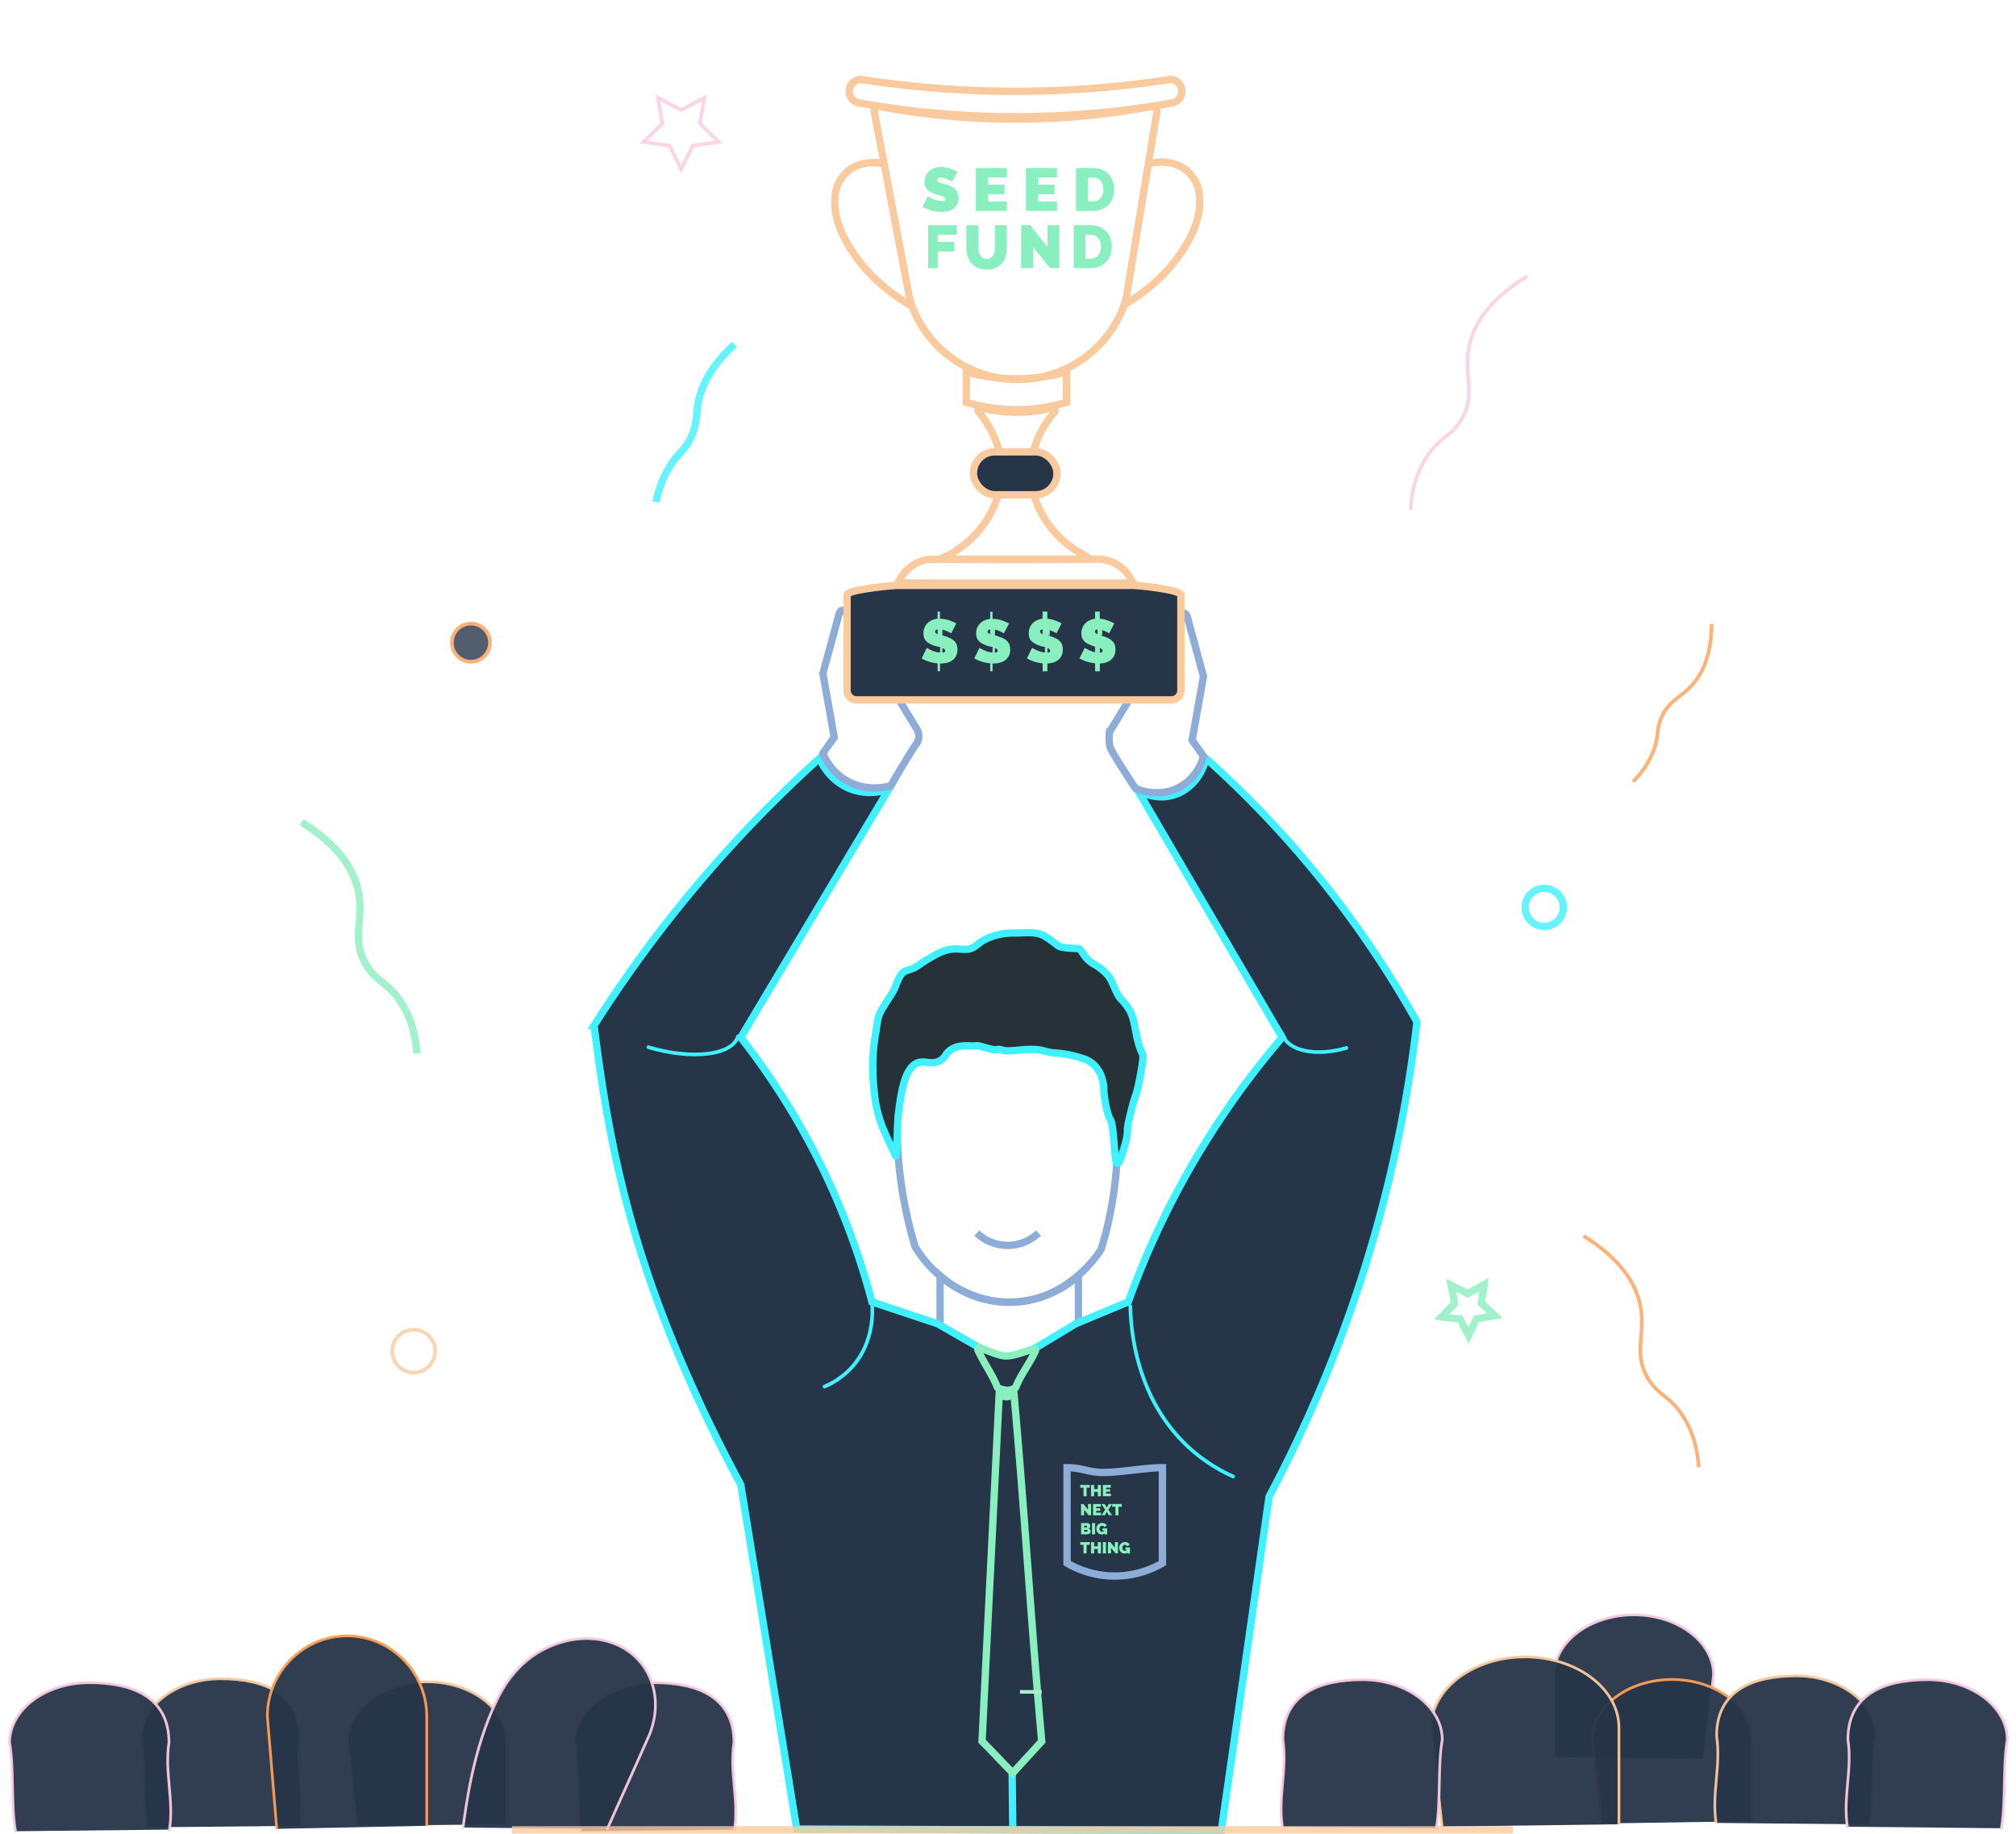 <svg xmlns="http://www.w3.org/2000/svg" viewBox="0 0 1100 1000.72"><defs><style>.\30 190937b-ce7d-4a48-a9ac-542b5cc04b3c,.\30 5fb0cf7-d1bb-4002-b45f-b8f2886cbe69,.\30 648033a-903c-4c71-b687-04aa4b734aaf,.\31 a3d7bb5-623b-4620-b3af-74cbaa9924f6,.\33 64f7ea9-6228-45d7-a8a4-c867f14e2164,.\34 0965c91-5a02-4c5e-8017-bea43b4706de,.\36 e810104-3def-453c-aab4-4ec74b2b3b50,.a5b3e1b0-c203-471e-bc36-7c347afe0a10,.c30a3e4b-6065-4d1d-95af-3eac8890d8dc,.e5aa3fae-0ea5-4505-8a0f-d4e9ae33320e{fill:none;}.\33 b38b338-3945-456b-b2c0-cf25a7b8ca17,.\34 3a958ea-e5d1-481b-8f6a-961e35c19590,.\34 5c34b25-102f-42e8-bc2a-d32d73276c0c,.\36 1b552f9-ccae-4339-97df-c282d5e801b9,.\37 36a86a6-5148-4a56-acb3-fc510168a178,.\38 6de40db-06e3-40b3-a74c-1720cb10df60,.\39 11b0bad-aad0-4ad2-b143-7be08fd8f139,.ad2b3876-7a5a-46f1-bccf-a1bcae5c3a3a{fill:#273549;}.\37 36a86a6-5148-4a56-acb3-fc510168a178,.a5b3e1b0-c203-471e-bc36-7c347afe0a10{stroke:#f9cadf;}.\31 a3d7bb5-623b-4620-b3af-74cbaa9924f6,.\37 36a86a6-5148-4a56-acb3-fc510168a178,.\37 e2d49ae-385c-458f-9dd8-1b0d6f71969c,.\38 6de40db-06e3-40b3-a74c-1720cb10df60,.a5b3e1b0-c203-471e-bc36-7c347afe0a10{stroke-linecap:round;}.\30 190937b-ce7d-4a48-a9ac-542b5cc04b3c,.\30 5fb0cf7-d1bb-4002-b45f-b8f2886cbe69,.\30 648033a-903c-4c71-b687-04aa4b734aaf,.\31 a3d7bb5-623b-4620-b3af-74cbaa9924f6,.\33 64f7ea9-6228-45d7-a8a4-c867f14e2164,.\33 b38b338-3945-456b-b2c0-cf25a7b8ca17,.\34 0965c91-5a02-4c5e-8017-bea43b4706de,.\34 3a958ea-e5d1-481b-8f6a-961e35c19590,.\34 5c34b25-102f-42e8-bc2a-d32d73276c0c,.\36 1b552f9-ccae-4339-97df-c282d5e801b9,.\36 e810104-3def-453c-aab4-4ec74b2b3b50,.\37 36a86a6-5148-4a56-acb3-fc510168a178,.\37 e2d49ae-385c-458f-9dd8-1b0d6f71969c,.\38 6de40db-06e3-40b3-a74c-1720cb10df60,.\39 11b0bad-aad0-4ad2-b143-7be08fd8f139,.a5b3e1b0-c203-471e-bc36-7c347afe0a10,.ad2b3876-7a5a-46f1-bccf-a1bcae5c3a3a,.c30a3e4b-6065-4d1d-95af-3eac8890d8dc{stroke-miterlimit:10;}.\34 3a958ea-e5d1-481b-8f6a-961e35c19590,.\34 5c34b25-102f-42e8-bc2a-d32d73276c0c,.\37 36a86a6-5148-4a56-acb3-fc510168a178{stroke-width:1.47px;opacity:0.95;}.\34 0965c91-5a02-4c5e-8017-bea43b4706de,.\34 5c34b25-102f-42e8-bc2a-d32d73276c0c,.\36 1b552f9-ccae-4339-97df-c282d5e801b9{stroke:#ff9f55;}.\33 64f7ea9-6228-45d7-a8a4-c867f14e2164,.\34 3a958ea-e5d1-481b-8f6a-961e35c19590,.\39 11b0bad-aad0-4ad2-b143-7be08fd8f139,.c30a3e4b-6065-4d1d-95af-3eac8890d8dc{stroke:#f9ca9e;}.\30 190937b-ce7d-4a48-a9ac-542b5cc04b3c,.\33 b38b338-3945-456b-b2c0-cf25a7b8ca17{stroke:#8eacd8;}.\30 190937b-ce7d-4a48-a9ac-542b5cc04b3c,.\30 648033a-903c-4c71-b687-04aa4b734aaf,.\33 64f7ea9-6228-45d7-a8a4-c867f14e2164,.\33 b38b338-3945-456b-b2c0-cf25a7b8ca17,.\36 e810104-3def-453c-aab4-4ec74b2b3b50,.\37 e2d49ae-385c-458f-9dd8-1b0d6f71969c,.\38 6de40db-06e3-40b3-a74c-1720cb10df60,.\39 11b0bad-aad0-4ad2-b143-7be08fd8f139,.ad2b3876-7a5a-46f1-bccf-a1bcae5c3a3a{stroke-width:4px;}.\31 a3d7bb5-623b-4620-b3af-74cbaa9924f6,.\36 e810104-3def-453c-aab4-4ec74b2b3b50,.\37 e2d49ae-385c-458f-9dd8-1b0d6f71969c,.\38 6de40db-06e3-40b3-a74c-1720cb10df60{stroke:#3ff1ff;}.\30 5fb0cf7-d1bb-4002-b45f-b8f2886cbe69,.\31 a3d7bb5-623b-4620-b3af-74cbaa9924f6,.\34 0965c91-5a02-4c5e-8017-bea43b4706de,.\36 1b552f9-ccae-4339-97df-c282d5e801b9,.a5b3e1b0-c203-471e-bc36-7c347afe0a10,.c30a3e4b-6065-4d1d-95af-3eac8890d8dc{stroke-width:2px;}.afc84ac5-b0a8-4a24-a2b2-7b48bb731137{fill:#8aefbf;}.\30 648033a-903c-4c71-b687-04aa4b734aaf,.ad2b3876-7a5a-46f1-bccf-a1bcae5c3a3a{stroke:#8aefbf;}.\30 5fb0cf7-d1bb-4002-b45f-b8f2886cbe69{stroke:#a8eecb;}.\37 e2d49ae-385c-458f-9dd8-1b0d6f71969c{fill:#263238;}.\31 ae031ca-235e-4fb9-a7c4-1a3d74c3567c{opacity:0.8;}</style></defs><title>Test b2912 Electric</title><g id="ae8bc073-2c2d-4c5e-9cca-67cbc1495966" data-name="Layer 2"><g id="cc2ea82e-b551-43c3-abeb-934532de31db" data-name="Dominate"><g id="e7bac897-c183-459d-a806-9908be0c2581" data-name="Dominate Electric"><rect id="55bb9981-ed23-403f-ba4e-8b8521676f71" data-name="Back" class="e5aa3fae-0ea5-4505-8a0f-d4e9ae33320e" width="1100" height="1000"/><g id="859deb83-9d3a-4184-98a9-014b011d1367" data-name="Crowd"><path class="736a86a6-5148-4a56-acb3-fc510168a178" d="M848,958.63v-44.9c0-18,19.57-32.73,43.48-32.73h0c23.92,0,43.49,14.73,43.49,32.73q-2.55,22.92-5.11,45.82"/><path class="45c34b25-102f-42e8-bc2a-d32d73276c0c" d="M955.78,993.59V949c0-18-19.57-32.74-43.48-32.74h0c-23.92,0-43.49,14.73-43.49,32.74q2.55,22.9,5.11,45.82"/><path class="43a958ea-e5d1-481b-8f6a-961e35c19590" d="M883.35,995.25V942.51c0-21.21-23.05-38.57-51.24-38.57h0c-28.18,0-51.24,17.36-51.24,38.57q3,27,6,54"/><path class="736a86a6-5148-4a56-acb3-fc510168a178" d="M400.75,998.17c2.48-16.11-2.77-31.38-.29-47.49C400.46,926,380.89,918,357,918h0c-23.92,0-43.49,14.73-43.49,32.73,2.56,14.44.69,33.88,3.24,48.32"/><path class="43a958ea-e5d1-481b-8f6a-961e35c19590" d="M936.35,994.51c-2.48-16.11,2.77-31.38.29-47.49,0-24.66,19.56-32.73,43.48-32.73h0c23.92,0,43.49,14.73,43.49,32.73-2.56,14.45-.69,33.88-3.24,48.32"/><path class="736a86a6-5148-4a56-acb3-fc510168a178" d="M1008,996.59c-2.49-16.1,2.77-31.38.28-47.49,0-24.66,19.57-32.73,43.49-32.73h0c23.91,0,43.48,14.73,43.48,32.73-2.55,14.45-.68,33.88-3.24,48.32"/><path class="43a958ea-e5d1-481b-8f6a-961e35c19590" d="M164.09,996.09c2.49-16.11-2.77-31.38-.29-47.49,0-24.66-19.56-32.73-43.48-32.73h0c-23.92,0-43.48,14.73-43.48,32.73,2.55,14.44.68,33.88,3.23,48.32"/><path class="43a958ea-e5d1-481b-8f6a-961e35c19590" d="M276.53,995.25v-45c0-18-19.57-32.73-43.48-32.73h0c-23.92,0-43.49,14.73-43.49,32.73q2.55,22.92,5.11,45.83"/><path class="45c34b25-102f-42e8-bc2a-d32d73276c0c" d="M232.85,996.09V936.35c0-24.13-19.57-43.87-43.48-43.87h0c-23.92,0-43.49,19.74-43.49,43.87q2.56,30.71,5.11,61.4"/><path class="736a86a6-5148-4a56-acb3-fc510168a178" d="M92.48,998.17c2.48-16.11-2.78-31.38-.29-47.49C92.19,926,72.62,918,48.71,918h0c-23.92,0-43.49,14.73-43.49,32.73,2.55,14.44.69,33.88,3.24,48.32"/><path class="736a86a6-5148-4a56-acb3-fc510168a178" d="M331.34,997.82l23-51.38c9.28-23.1-1.86-46.25-24.76-51.46h0c-11.44-2.61-23.74-.25-34.35,5.64-14.92,8.3-21.68,21.87-24.13,26.87-13.15,26.89-16.88,58.39-18.44,69.56"/><path class="736a86a6-5148-4a56-acb3-fc510168a178" d="M699.69,996.59c-2.48-16.1,2.77-31.38.29-47.49,0-24.66,19.57-32.73,43.48-32.73h0c23.92,0,43.49,14.73,43.49,32.73-2.56,14.45-.69,33.88-3.24,48.32"/></g><g id="0faeb089-55cd-42c5-9b7c-d92b28b145d0" data-name="Winner"><path id="a7720b73-56b0-4f47-8fc7-ea463da33ed4" data-name="Neck" class="0190937b-ce7d-4a48-a9ac-542b5cc04b3c" d="M588.42,736.64a40.72,40.72,0,0,1-75.48,0V696c3.08,2.74,17.83,15.27,39.91,14.42A57.54,57.54,0,0,0,588.42,696Z"/><g id="8cc2abcb-81d5-4143-88fd-a1225327c7bf" data-name="Torso and Arms"><path id="da4e2ade-39dc-4034-82ae-c863f8e439a2" data-name="Torso and Arms" class="86de40db-06e3-40b3-a74c-1720cb10df60" d="M404.19,566a398.56,398.56,0,0,1,71.58,144.26l35.79,11.91,38.66,22.16L587,722.17l28.63-11.91A462.55,462.55,0,0,1,699.61,566L620.88,431.3c1.89,1.07,9.41,5,18.48,2.72s16.42-10.24,18.61-20.29A558.32,558.32,0,0,1,773.14,557.54a732,732,0,0,1-29.46,137.19,730.91,730.91,0,0,1-51.23,121.79q-13,91.1-26.08,182.2l-231.65-.87Q419.45,903.94,404.19,810c-16.43-30.55-36.21-71.69-50.85-115.28-17.58-52.3-24.25-96-29.19-135.24a702.17,702.17,0,0,1,123-145.76c.75,1.81,5.45,12.55,17.57,16.92a30.45,30.45,0,0,0,20.17,0Q444.53,498.32,404.19,566Z"/><path id="dc438969-5c77-4d81-b500-d027b54e10eb" data-name="Hand Right" class="0190937b-ce7d-4a48-a9ac-542b5cc04b3c" d="M605.57,407.2c.46,2.64,14,22.95,14,22.95h0c1.14.51,13.58,5.78,25.27-1.4a27.41,27.41,0,0,0,11.82-16.16q-3.1-4.39-6.19-8.8l6.19-34.8-8.78-32.28c-.72-2.65-2.48-2.9-3.91-.56l-38.61,63.21A26.5,26.5,0,0,0,605.57,407.2Z"/><path id="9f689aff-1fcf-439b-aab3-a9922250e54e" data-name="Hand Left" class="0190937b-ce7d-4a48-a9ac-542b5cc04b3c" d="M500.09,405.65c-4.89,7.12-14,23-14,23-2,.58-13.54,3.67-24.73-3.1A31,31,0,0,1,449,411l6.18-8.79L449,367.44l8.78-32.29c.72-2.64,2.48-2.89,3.91-.55l38.61,63.21A7.21,7.21,0,0,1,500.09,405.65Z"/><path id="9f3694cd-750e-484f-86a8-321196e9f3a6" data-name="Crease Elbow Left" class="1a3d7bb5-623b-4620-b3af-74cbaa9924f6" d="M699.9,564.35c2.65,9,18.19,12.26,34.75,7.37"/><path id="f4473996-ac56-4112-a4cc-063796ba295e" data-name="Crease Elbow Right" class="1a3d7bb5-623b-4620-b3af-74cbaa9924f6" d="M402.65,565.39c-3,10.35-24.89,13-48.83,5.94"/><path id="98f6f79a-af40-4853-91fa-d9df7be6c035" data-name="Shirt Lining" class="86de40db-06e3-40b3-a74c-1720cb10df60" d="M552.22,964.25c.17,8.68.23,25.36.4,34"/><path id="314f2d5c-4caf-4384-8d30-d56b010b3f8d" data-name="Crease Armpit Left" class="1a3d7bb5-623b-4620-b3af-74cbaa9924f6" d="M616.76,712.59c.21,10.88,2.31,50.54,32.65,77.74a91.21,91.21,0,0,0,23.42,15.18"/><path id="a4a50b95-bee4-4900-bf12-eabc0ead376c" data-name="Crease Armpit Right" class="1a3d7bb5-623b-4620-b3af-74cbaa9924f6" d="M475.77,710.42c.36,3.74,1.65,21.31-10.73,35.23a42.86,42.86,0,0,1-15.18,10.84"/><path id="5f2ba184-da8b-4fad-a599-97b57ab53353" data-name="Pocket" class="3b38b338-3945-456b-b2c0-cf25a7b8ca17" d="M634.27,852.77a51.57,51.57,0,0,1-52.06,0V800.71c8.36,0,11.52,2.61,19.88,2.61,9,0,23.19-2.61,32.18-2.61Z"/><g id="1bd83c45-b64c-4130-a14b-92b9adeb25d1" data-name="The Next Big Thing"><path class="afc84ac5-b0a8-4a24-a2b2-7b48bb731137" d="M594.65,811.61h-1.76v4.68H591.2v-4.68h-1.78v-1.48h5.23Z"/><path class="afc84ac5-b0a8-4a24-a2b2-7b48bb731137" d="M600.71,810.13v6.16H599v-2.41H597v2.41h-1.69v-6.16H597v2.27H599v-2.27Z"/><path class="afc84ac5-b0a8-4a24-a2b2-7b48bb731137" d="M606.15,814.81v1.48h-4.38v-6.16h4.31v1.48h-2.62v.86h2.23v1.37h-2.23v1Z"/><path class="afc84ac5-b0a8-4a24-a2b2-7b48bb731137" d="M591.55,823.66v3h-1.69v-6.16h1.32l2.47,3.13v-3.13h1.69v6.16H594Z"/><path class="afc84ac5-b0a8-4a24-a2b2-7b48bb731137" d="M600.78,825.21v1.48H596.4v-6.16h4.3V822h-2.61v.86h2.23v1.37h-2.23v1Z"/><path class="afc84ac5-b0a8-4a24-a2b2-7b48bb731137" d="M602.77,820.53l1.12,1.94,1.12-1.94h1.82l-2.05,3.12,2,3h-1.82l-1.05-1.86-1,1.86H601l2-3-2-3.12Z"/><path class="afc84ac5-b0a8-4a24-a2b2-7b48bb731137" d="M612.06,822h-1.77v4.68H608.6V822h-1.78v-1.48h5.24Z"/><path class="afc84ac5-b0a8-4a24-a2b2-7b48bb731137" d="M595.1,835.51a1.34,1.34,0,0,1-.18.71,1.3,1.3,0,0,1-.47.49,2.24,2.24,0,0,1-.71.28,3.88,3.88,0,0,1-.85.1h-3v-6.16h3.57a1.21,1.21,0,0,1,.58.14,1.29,1.29,0,0,1,.44.36,1.68,1.68,0,0,1,.29.5,1.91,1.91,0,0,1,.1.58,1.68,1.68,0,0,1-.23.83,1.32,1.32,0,0,1-.66.59,1.68,1.68,0,0,1,.84.54A1.65,1.65,0,0,1,595.1,835.51Zm-3.55-3.14v.94h1.15a.59.59,0,0,0,.32-.09c.1-.06.14-.19.14-.38a.46.46,0,0,0-.12-.36.41.41,0,0,0-.28-.11Zm1.83,2.79a.62.62,0,0,0-.12-.38.39.39,0,0,0-.31-.15h-1.4v1h1.34a.51.51,0,0,0,.35-.13A.48.48,0,0,0,593.38,835.16Z"/><path class="afc84ac5-b0a8-4a24-a2b2-7b48bb731137" d="M595.84,837.09v-6.16h1.69v6.16Z"/><path class="afc84ac5-b0a8-4a24-a2b2-7b48bb731137" d="M602.76,836.57a2.26,2.26,0,0,1-1.51.56,3.21,3.21,0,0,1-1.15-.21,2.89,2.89,0,0,1-1-.62,3,3,0,0,1-.65-1,3.52,3.52,0,0,1-.24-1.34,3,3,0,0,1,.24-1.21,2.86,2.86,0,0,1,.67-1,3,3,0,0,1,1-.65,3.19,3.19,0,0,1,1.24-.24,3.44,3.44,0,0,1,.8.09,2.89,2.89,0,0,1,.71.27,3.07,3.07,0,0,1,.58.42,2.32,2.32,0,0,1,.43.56l-1.26,1a1.39,1.39,0,0,0-.55-.58,1.43,1.43,0,0,0-.77-.22,1.23,1.23,0,0,0-.55.12,1.31,1.31,0,0,0-.44.34,1.56,1.56,0,0,0-.28.51,2,2,0,0,0,0,1.32,1.46,1.46,0,0,0,.29.5,1.31,1.31,0,0,0,.44.33,1.41,1.41,0,0,0,.59.12,1.69,1.69,0,0,0,1.29-.61h-1.06v-1.21h2.53v3.28h-1.4Z"/><path class="afc84ac5-b0a8-4a24-a2b2-7b48bb731137" d="M594.65,842.8h-1.76v4.68H591.2V842.8h-1.78v-1.47h5.23Z"/><path class="afc84ac5-b0a8-4a24-a2b2-7b48bb731137" d="M600.71,841.33v6.15H599v-2.4H597v2.4h-1.69v-6.15H597v2.27H599v-2.27Z"/><path class="afc84ac5-b0a8-4a24-a2b2-7b48bb731137" d="M601.77,847.48v-6.15h1.69v6.15Z"/><path class="afc84ac5-b0a8-4a24-a2b2-7b48bb731137" d="M606.21,844.46v3h-1.69v-6.15h1.31l2.47,3.13v-3.13H610v6.15h-1.34Z"/><path class="afc84ac5-b0a8-4a24-a2b2-7b48bb731137" d="M615.23,847a2.3,2.3,0,0,1-1.52.56,2.93,2.93,0,0,1-1.14-.22,2.76,2.76,0,0,1-1-.61,3.32,3.32,0,0,1-.65-1,3.52,3.52,0,0,1-.24-1.34,3,3,0,0,1,.24-1.21,3.06,3.06,0,0,1,.67-1,2.93,2.93,0,0,1,1-.65,3.24,3.24,0,0,1,1.25-.24,3.42,3.42,0,0,1,.79.09,2.75,2.75,0,0,1,.71.27,2.78,2.78,0,0,1,.58.42,2.09,2.09,0,0,1,.43.56l-1.26,1a1.43,1.43,0,0,0-.54-.58,1.46,1.46,0,0,0-.78-.22,1.26,1.26,0,0,0-.55.12,1.18,1.18,0,0,0-.43.34,1.58,1.58,0,0,0-.29.51,2.23,2.23,0,0,0,0,1.32,1.64,1.64,0,0,0,.29.5,1.35,1.35,0,0,0,1,.45,1.72,1.72,0,0,0,1.3-.61h-1.07v-1.21h2.53v3.27h-1.39Z"/></g></g><g id="ace965db-1883-4133-8a9b-830778558715" data-name="Tie"><path id="c10cef53-71ed-44c7-b5fe-25883edceb71" data-name="Tie Tail" class="ad2b3876-7a5a-46f1-bccf-a1bcae5c3a3a" d="M568.41,950c-5.26,5.83-10.52,11.42-15.77,17.25-5.6-5.48-11.2-11.76-16.8-17.25,3.07-63.15,6.3-126.85,9.38-190a5,5,0,0,0,8,0C558.92,823,562.71,887,568.41,950Z"/><path id="6bb0d9aa-0f43-4dd1-bb96-cf31d1705da2" data-name="Tie Notch" class="ad2b3876-7a5a-46f1-bccf-a1bcae5c3a3a" d="M554.32,756.71a.91.91,0,0,1-.41.5,8.61,8.61,0,0,1-4.6,1.29,16.3,16.3,0,0,1-4.72-1.28,1,1,0,0,1-.49-.55c-2.22-6-7.63-13.72-10.49-20.07a1,1,0,0,1,1.32-1.33c3.63,1.61,10.08,4.27,13.47,4.48,4.11.26,11.37-2.42,15.23-3.94a1,1,0,0,1,1.28,1.34C562.16,743.22,556.32,751.07,554.32,756.71Z"/><g id="d50fd977-d63e-4f2a-9398-015341bac02b" data-name="Tie Clip"><line class="05fb0cf7-d1bb-4002-b45f-b8f2886cbe69" x1="556.52" y1="923.01" x2="568.41" y2="923.01"/></g></g><g id="1bc257b1-efb6-4d89-890e-ad9dc2c3c689" data-name="Face"><path id="3f60c9a9-c6f0-4483-b793-9bc7577b69b0" data-name="Face Outline" class="0190937b-ce7d-4a48-a9ac-542b5cc04b3c" d="M600.81,681.63c-1.4,2.19-17.76,27.77-48.34,28.76-21.47.7-41.81-11.49-53.12-30.14a229.71,229.71,0,0,1-9.78-59.87c-.65-22.43-.69-33.75,6.84-43.92,14.47-19.54,46.39-17.28,57.69-16.48,13.16.93,34.72,2.45,46.86,18.22,8.26,10.74,8.62,22.58,8.77,43A203.1,203.1,0,0,1,600.81,681.63Z"/><path id="db83484d-34f8-42af-b619-4c7a9bc2e81a" data-name="Lips Single" class="0190937b-ce7d-4a48-a9ac-542b5cc04b3c" d="M533,672.67a24.25,24.25,0,0,0,33.62,0"/><path class="7e2d49ae-385c-458f-9dd8-1b0d6f71969c" d="M490.26,607.13c1.33-10.35,3.23-25.09,10.81-27.41,3.94-1.21,7.41,1.53,12-1.15,3.15-1.83,2.47-3.64,5.77-5.88,5-3.35,11.33-1.63,13.92-2.19,1.43-.31,9.07,2.72,11,2.15,1.37-.42,2.7.13,4,.46,1.78.46,7.81-.17,9.43-.33a61.58,61.58,0,0,1,7.57-.23c3.68.08,6.74,1.63,10.35,1.88a57.28,57.28,0,0,1,11.76,1.86c4.32,1.23,7.2,2,9.9,4.55,5.34,5,5.49,12.52,5.5,13.19,0,4.22,1.87,14.32,3.46,16.49,1.78,2.44,1.9,13.83,3,21.89.41,2.88,1.57,3,2.52.24,2.59-7.58,4.2-13,3.89-16.72-.12-1.39,3.07-14.52,4.36-17.88,1.85-4.81,4.67-21.38,4.12-22.48a38.79,38.79,0,0,1-2.79-7.76c-1.35-4.93-1.76-11.13-3.94-15.62a29.67,29.67,0,0,0-5.23-7.11c-2.79-2.67-4.59-10.65-7.75-13.66a30.19,30.19,0,0,0-6.49-5.13,16.1,16.1,0,0,1-6.16-5.58c-.53-.71-1.51-2.6-2.33-3-1.19-.56-9.3,0-11.77-1.88-2.26-1.73-4.46-3.42-6.87-4.92-4.85-3-11-1.9-16.66-1.9a34.8,34.8,0,0,0-16.44,3.65c-2.56,1.26-4.74,3.84-7.41,4.81-2.36.85-5.79.24-8.32.24-6,0-10.6,2.85-15.66,5.83-2.34,1.37-4.48,3.12-6.85,4.43-1.95,1.07-5,1.34-6.53,2.81-2.14,2.07-3.37,6.77-4.74,9.43-1,2-6.92,10.63-7.89,13.22-1.18,3.15-1.41,7.13-2,10.44-2.1,11.85-1.9,23-.43,34.89,1.74,14.08,7.64,23.22,11.06,31.52C489.68,633.21,489.32,614.43,490.26,607.13Z"/></g></g><g id="d0e05f74-1411-4635-944f-bc97eab5a109" data-name="Trophy"><path id="6ea106fd-ded7-4ea2-a355-1b6deda25ae1" data-name="1" class="364f7ea9-6228-45d7-a8a4-c867f14e2164" d="M638.7,56.3a488.4,488.4,0,0,1-82.86,7.4,488.23,488.23,0,0,1-86.33-7.4,6.51,6.51,0,0,1,0-13,552.92,552.92,0,0,0,84.59,6.51,553,553,0,0,0,84.6-6.51,6.51,6.51,0,0,1,0,13Z"/><path id="028929f7-41dd-46e6-88db-dae7ecf9d744" data-name="4" class="364f7ea9-6228-45d7-a8a4-c867f14e2164" d="M581.91,219.49a94.91,94.91,0,0,1-54.66,0V202.9a100.18,100.18,0,0,0,54.66,0Z"/><path id="e5c85cf8-58f4-461c-b733-8324031c4b85" data-name="5" class="364f7ea9-6228-45d7-a8a4-c867f14e2164" d="M535,222.44a79.8,79.8,0,0,0,39.5,0c.24.41,1.77,1.43,1,2.26-4.49,5.08-12.65,16.25-13,31.73-.39,17.94,9.86,35.09,26.48,45,1.18.7,6.75,3.64,5.38,3.65-40.35.33-40.35.34-80.69,0-1.4,0,4.19-2.25,5.39-3,16.87-9.93,27.42-27.11,27.32-45.24-.09-15.62-8.07-27-12.48-32.24A1.36,1.36,0,0,1,535,222.44Z"/><path id="9fd56ec0-f308-4498-8c73-e7b75da49bb7" data-name="Handle Right" class="364f7ea9-6228-45d7-a8a4-c867f14e2164" d="M627.44,89.12c.62-.17,12.15-3.06,20.59,4.4a19.67,19.67,0,0,1,6.48,13.89c.1,2.85,1.27,12.4-8.19,27.61-9.69,15.56-23.06,25.51-33.36,31.5"/><path id="abff8706-b21e-44d6-b803-365eedeba43d" data-name="Handle Left" class="364f7ea9-6228-45d7-a8a4-c867f14e2164" d="M482.69,89.42c-.62-.17-12.15-3.06-20.59,4.4a19.67,19.67,0,0,0-6.48,13.88c-.1,2.85-1.27,12.41,8.19,27.61,9.69,15.57,23.06,25.51,33.36,31.5"/><path id="40767f95-3f38-4240-923d-e99b2b7eb8de" data-name="7" class="364f7ea9-6228-45d7-a8a4-c867f14e2164" d="M618.37,318.08H489.84l1.66-2.81a20.82,20.82,0,0,1,17.91-10.21h89.38a20.82,20.82,0,0,1,17.92,10.21Z"/><rect id="b2eaf9dd-4bc8-48b9-be49-68f842e89477" data-name="6" class="911b0bad-aad0-4ad2-b143-7be08fd8f139" x="531.16" y="246.5" width="45.55" height="23.43" rx="11.61" ry="11.61"/><path id="2147c8c8-5095-4bcb-b75a-cd8bb2e2ca7c" data-name="2" class="364f7ea9-6228-45d7-a8a4-c867f14e2164" d="M614.32,163.63a61.7,61.7,0,0,1-117.85,0L477.06,61.14a2.6,2.6,0,0,1,3-3A399.62,399.62,0,0,0,551.5,65a400.33,400.33,0,0,0,76.72-6.92,2.59,2.59,0,0,1,3,3Q622.79,112.35,614.32,163.63Z"/><path id="317ae0d7-d83e-4cea-9ec3-ff04ec9a160e" data-name="8b" class="911b0bad-aad0-4ad2-b143-7be08fd8f139" d="M639.17,381.85H467.39a5.23,5.23,0,0,1-5.21-5.21V324.58c0-2.86,24.47-5.2,27.33-5.2H618.35c2.86,0,26,2.34,26,5.2v52.06A5.23,5.23,0,0,1,639.17,381.85Z"/><g id="d3ff8260-aefa-414d-87e3-1174cea9ef44" data-name="Dollars"><path class="afc84ac5-b0a8-4a24-a2b2-7b48bb731137" d="M519,345.53a13.19,13.19,0,0,0-1.63-.88,12.56,12.56,0,0,0-1.67-.69c-.62-.22-1.25-.38-1.49-.5v3.05c-.19.05,0,.11.25.19l.71.22a24,24,0,0,1,3,1.11,9.46,9.46,0,0,1,2.28,1.44,5.55,5.55,0,0,1,1.46,2,7.47,7.47,0,0,1,.5,2.88,7.66,7.66,0,0,1-.69,3.4,6.53,6.53,0,0,1-1.83,2.3,8,8,0,0,1-2.59,1.36,14.79,14.79,0,0,1-4.39.55v4.26h-1.3v-4.32A22,22,0,0,1,507,361a19.2,19.2,0,0,1-4.13-1.79l2.84-5.79a22.7,22.7,0,0,0,4,1.95,10.79,10.79,0,0,0,3.24.59v-3a11.77,11.77,0,0,1-3-.64,17.47,17.47,0,0,1-2.74-1.17,7.3,7.3,0,0,1-1.89-1.42,4.9,4.9,0,0,1-1.1-1.81,7,7,0,0,1-.36-2.33,8,8,0,0,1,.61-3.24,7.46,7.46,0,0,1,1.66-2.41,8.26,8.26,0,0,1,2.45-1.63,10.33,10.33,0,0,1,3-.78v-3.85h1.3v3.89a15.61,15.61,0,0,1,3.55.4,19.68,19.68,0,0,1,2,.63c.64.23,1.25.48,1.81.74l1.56.73Zm-8.75-1a1.07,1.07,0,0,0,.34.83,3.08,3.08,0,0,0,1,.59v-2.57C510.73,343.48,510.28,343.86,510.28,344.51ZM515.73,355a1.1,1.1,0,0,0-.41-.83,3.89,3.89,0,0,0-1.08-.62v2.5a2.15,2.15,0,0,0,1.15-.34A.87.87,0,0,0,515.73,355Z"/><path class="afc84ac5-b0a8-4a24-a2b2-7b48bb731137" d="M547.75,345.53a12.37,12.37,0,0,0-1.62-.88,13.31,13.31,0,0,0-1.68-.69c-.62-.22-1.24-.38-1.58-.5v3.05c-.09.05.12.11.35.19s.46.15.71.22a24.43,24.43,0,0,1,3,1.11,9.33,9.33,0,0,1,2.29,1.44,5.52,5.52,0,0,1,1.45,2,7.27,7.27,0,0,1,.51,2.88,7.66,7.66,0,0,1-.69,3.4,6.64,6.64,0,0,1-1.83,2.3,8.11,8.11,0,0,1-2.59,1.36,15.08,15.08,0,0,1-4.49.55v4.26h-1.3v-4.32a22.36,22.36,0,0,1-4.56-.92,19,19,0,0,1-4.13-1.79l2.84-5.79a17.4,17.4,0,0,0,2,1.08,17.81,17.81,0,0,0,2,.87,10.6,10.6,0,0,0,3.14.59v-3a11.86,11.86,0,0,1-2.85-.64,17.47,17.47,0,0,1-2.74-1.17,7.54,7.54,0,0,1-1.9-1.42,5.18,5.18,0,0,1-1.1-1.81,7.22,7.22,0,0,1-.35-2.33,8,8,0,0,1,.61-3.24A7.31,7.31,0,0,1,534.9,340a8,8,0,0,1,2.45-1.63,10.35,10.35,0,0,1,2.92-.78v-3.85h1.3v3.89a16,16,0,0,1,3.65.4,20.49,20.49,0,0,1,2,.63c.64.23,1.24.48,1.81.74l1.56.73Zm-8.84-1a1.11,1.11,0,0,0,.34.83,3.08,3.08,0,0,0,1,.59v-2.57C539.36,343.48,538.91,343.86,538.91,344.51ZM544.36,355a1.1,1.1,0,0,0-.41-.83,3.89,3.89,0,0,0-1.08-.62v2.5a2.15,2.15,0,0,0,1.15-.34A.87.87,0,0,0,544.36,355Z"/><path class="afc84ac5-b0a8-4a24-a2b2-7b48bb731137" d="M576.48,345.53a13.81,13.81,0,0,0-1.62-.88,13.31,13.31,0,0,0-1.68-.69c-.62-.22-1.25-.38-.38-.5v3.05c-1.29.05-1.08.11-.85.19s.46.15.71.22a24.43,24.43,0,0,1,3,1.11,9.46,9.46,0,0,1,2.28,1.44,5.43,5.43,0,0,1,1.46,2,7.27,7.27,0,0,1,.51,2.88,7.53,7.53,0,0,1-.7,3.4,6.62,6.62,0,0,1-1.82,2.3,8.11,8.11,0,0,1-2.59,1.36,12.67,12.67,0,0,1-3.29.55v4.26h-2.6v-4.32a23,23,0,0,1-4.47-.92,18.9,18.9,0,0,1-4.12-1.79l2.84-5.79a17.4,17.4,0,0,0,2,1.08,17.81,17.81,0,0,0,2,.87,10.51,10.51,0,0,0,3,.59v-3a11.77,11.77,0,0,1-2.75-.64,17.21,17.21,0,0,1-2.75-1.17,7.66,7.66,0,0,1-1.89-1.42,5,5,0,0,1-1.1-1.81,7,7,0,0,1-.35-2.33,8.21,8.21,0,0,1,.6-3.24,7.46,7.46,0,0,1,1.66-2.41,8.18,8.18,0,0,1,2.46-1.63,10.66,10.66,0,0,1,2.82-.78v-3.85h2.6v3.89a14.4,14.4,0,0,1,2.44.4,20.69,20.69,0,0,1,2,.63c.64.23,1.24.48,1.81.74l1.55.73Zm-8.94-1a1.11,1.11,0,0,0,.34.83,3.19,3.19,0,0,0,1,.59v-2.57C568,343.48,567.54,343.86,567.54,344.51ZM573,355a1.1,1.1,0,0,0-.41-.83,3.89,3.89,0,0,0-1.08-.62v2.5a2.12,2.12,0,0,0,1.15-.34A.85.85,0,0,0,573,355Z"/><path class="afc84ac5-b0a8-4a24-a2b2-7b48bb731137" d="M605.21,345.53a13.19,13.19,0,0,0-1.63-.88,12.56,12.56,0,0,0-1.67-.69c-.62-.22-1.25-.38-.48-.5v3.05c-1.2.05-1,.11-.76.19l.71.22a24,24,0,0,1,3,1.11,9.46,9.46,0,0,1,2.28,1.44,5.55,5.55,0,0,1,1.46,2,7.47,7.47,0,0,1,.5,2.88,7.66,7.66,0,0,1-.69,3.4,6.53,6.53,0,0,1-1.83,2.3,8,8,0,0,1-2.59,1.36,12.67,12.67,0,0,1-3.38.55v4.26h-2.6v-4.32a23.46,23.46,0,0,1-4.37-.92A19.2,19.2,0,0,1,589,359.2l2.85-5.79a16.57,16.57,0,0,0,2,1.08,17.08,17.08,0,0,0,2,.87,11.92,11.92,0,0,1,1.64.59v-3c0-.18-.66-.39-1.36-.64a17.47,17.47,0,0,1-2.74-1.17,7.3,7.3,0,0,1-1.89-1.42,4.9,4.9,0,0,1-1.1-1.81,7,7,0,0,1-.36-2.33,8,8,0,0,1,.61-3.24,7.46,7.46,0,0,1,1.66-2.41,8.26,8.26,0,0,1,2.45-1.63,11.31,11.31,0,0,1,2.73-.78v-3.85h2.6v3.89a14.12,14.12,0,0,1,2.54.4,19.68,19.68,0,0,1,2,.63c.65.23,1.25.48,1.81.74l1.56.73Zm-7.73-1a1.1,1.1,0,0,0,.33.83,3.19,3.19,0,0,0,1,.59v-2.57C597.93,343.48,597.48,343.86,597.48,344.51ZM601.62,355a1.1,1.1,0,0,0-.41-.83,3.89,3.89,0,0,0-1.08-.62v2.5a2.12,2.12,0,0,0,1.15-.34A.85.85,0,0,0,601.62,355Z"/></g><g id="68393405-c852-4129-be3f-38a59b049a60" data-name="Seed Fund"><path class="afc84ac5-b0a8-4a24-a2b2-7b48bb731137" d="M519.55,99.13a17.36,17.36,0,0,0-2.1-1.08,18.23,18.23,0,0,0-2-.77,7.66,7.66,0,0,0-2.22-.35,3,3,0,0,0-1.4.27.94.94,0,0,0-.53.91,1,1,0,0,0,.31.78,2.84,2.84,0,0,0,.88.56,11.12,11.12,0,0,0,1.4.49l1.88.57a26.15,26.15,0,0,1,3,1.12,9.73,9.73,0,0,1,2.29,1.44,5.52,5.52,0,0,1,1.45,2A7.27,7.27,0,0,1,523,108a7.59,7.59,0,0,1-.8,3.64,6.61,6.61,0,0,1-2.09,2.35,8.8,8.8,0,0,1-3,1.27,14.18,14.18,0,0,1-3.3.39,17.94,17.94,0,0,1-2.7-.21,21.8,21.8,0,0,1-2.76-.57,23.34,23.34,0,0,1-2.64-.88,16.55,16.55,0,0,1-2.35-1.15l2.84-5.79a18.86,18.86,0,0,0,2.47,1.32,17.27,17.27,0,0,0,2.45.91,9.52,9.52,0,0,0,2.79.41,2.84,2.84,0,0,0,1.51-.29.87.87,0,0,0,.42-.76,1.09,1.09,0,0,0-.42-.86,3.74,3.74,0,0,0-1.17-.63q-.74-.27-1.71-.54c-.64-.18-1.32-.39-2-.64a17.07,17.07,0,0,1-2.74-1.17,7.54,7.54,0,0,1-1.9-1.42,5,5,0,0,1-1.1-1.81,7,7,0,0,1-.35-2.33,8.1,8.1,0,0,1,.72-3.52,7.33,7.33,0,0,1,2-2.54A8.88,8.88,0,0,1,510,91.6a10.9,10.9,0,0,1,3.4-.53,12.8,12.8,0,0,1,2.57.26,19.93,19.93,0,0,1,2.42.64,22.22,22.22,0,0,1,2.19.85c.67.3,1.28.59,1.82.86Z"/><path class="afc84ac5-b0a8-4a24-a2b2-7b48bb731137" d="M549.38,109.85v5.21H532.46V91.63h16.92v5.21H539v3.9h9.11V106H539v3.9Z"/><path class="afc84ac5-b0a8-4a24-a2b2-7b48bb731137" d="M576.71,109.85v5.21H559.79V91.63h16.92v5.21H566.29v3.9h9.11V106h-9.11v3.9Z"/><path class="afc84ac5-b0a8-4a24-a2b2-7b48bb731137" d="M587.12,115.06V91.63h9a13.27,13.27,0,0,1,5.11.92,10.35,10.35,0,0,1,5.94,6.22,13.56,13.56,0,0,1,.76,4.54,13.23,13.23,0,0,1-.84,4.83,10.52,10.52,0,0,1-2.4,3.7,10.63,10.63,0,0,1-3.73,2.37,13.12,13.12,0,0,1-4.84.85ZM602,103.31a8.5,8.5,0,0,0-.39-2.64,5.89,5.89,0,0,0-1.11-2,5,5,0,0,0-1.78-1.32,5.57,5.57,0,0,0-2.35-.47h-2.75v13h2.75a5.55,5.55,0,0,0,2.39-.49,5.12,5.12,0,0,0,1.78-1.37,6.16,6.16,0,0,0,1.09-2.08A9,9,0,0,0,602,103.31Z"/><path class="afc84ac5-b0a8-4a24-a2b2-7b48bb731137" d="M506.43,146.29V122.86h15.62v5.21H511.64V132h9.11v5.21h-9.11v9.11Z"/><path class="afc84ac5-b0a8-4a24-a2b2-7b48bb731137" d="M538.3,141.24a4.08,4.08,0,0,0,2.1-.51,4.24,4.24,0,0,0,1.42-1.34,6,6,0,0,0,.8-1.91,10.43,10.43,0,0,0,.25-2.26V122.86h6.51v12.36a16.09,16.09,0,0,1-.66,4.68,10.11,10.11,0,0,1-2,3.77,9.63,9.63,0,0,1-3.46,2.51,12.24,12.24,0,0,1-4.92.91,12,12,0,0,1-5-1,9.76,9.76,0,0,1-3.43-2.59,10.37,10.37,0,0,1-2-3.77,16.5,16.5,0,0,1-.62-4.55V122.86h6.51v12.36a10.08,10.08,0,0,0,.25,2.28,6,6,0,0,0,.8,1.93,3.92,3.92,0,0,0,3.49,1.81Z"/><path class="afc84ac5-b0a8-4a24-a2b2-7b48bb731137" d="M563.69,134.77v11.52h-6.5V122.86h5l9.34,11.91V122.86H578v23.43h-5.08Z"/><path class="afc84ac5-b0a8-4a24-a2b2-7b48bb731137" d="M585.82,146.29V122.86h9a13.14,13.14,0,0,1,5.12.93,10.35,10.35,0,0,1,5.94,6.22,13.54,13.54,0,0,1,.76,4.53,13.25,13.25,0,0,1-.85,4.84,10.32,10.32,0,0,1-2.39,3.69,10.51,10.51,0,0,1-3.73,2.38,13.34,13.34,0,0,1-4.85.84Zm14.88-11.75a8.5,8.5,0,0,0-.39-2.64,6.08,6.08,0,0,0-1.11-2,5,5,0,0,0-1.78-1.32,5.77,5.77,0,0,0-2.35-.47h-2.75v13h2.75a5.55,5.55,0,0,0,2.39-.49,5.1,5.1,0,0,0,1.78-1.37,6.16,6.16,0,0,0,1.09-2.08A8.92,8.92,0,0,0,600.7,134.54Z"/></g></g><g id="16525b09-b9d8-4a39-8408-fad88d20351e" data-name="Decorations" class="1ae031ca-235e-4fb9-a7c4-1a3d74c3567c"><circle class="61b552f9-ccae-4339-97df-c282d5e801b9" cx="256.96" cy="350.6" r="10.41"/><circle class="6e810104-3def-453c-aab4-4ec74b2b3b50" cx="842.59" cy="495.05" r="10.41"/><circle class="c30a3e4b-6065-4d1d-95af-3eac8890d8dc" cx="225.72" cy="737.12" r="11.71"/><polygon class="a5b3e1b0-c203-471e-bc36-7c347afe0a10" points="371.63 92.27 365.31 79.45 351.16 77.4 361.4 67.42 358.98 53.32 371.63 59.98 384.29 53.32 381.87 67.42 392.11 77.4 377.96 79.45 371.63 92.27"/><polygon class="0648033a-903c-4c71-b687-04aa4b734aaf" points="815.65 717.82 805.63 719.48 801.32 728.66 796.65 719.65 786.58 718.38 793.71 711.16 791.8 701.19 800.88 705.74 809.77 700.85 808.25 710.88 815.65 717.82"/><path class="0648033a-903c-4c71-b687-04aa4b734aaf" d="M164.57,448.57c21.17,13.16,28.32,26.47,30.71,36.67,3.81,16.27-4,26.73,4.39,40.94,5.6,9.51,11.76,9.35,19,20.48,6.57,10.08,8.32,20.65,8.77,28.05"/><path class="a5b3e1b0-c203-471e-bc36-7c347afe0a10" d="M832.55,151.18c-21.16,13.16-28.31,26.47-30.7,36.67-3.82,16.27,4,26.73-4.39,40.94-5.6,9.51-11.76,9.36-19,20.48-6.57,10.08-8.33,20.65-8.77,28"/><path class="40965c91-5a02-4c5e-8017-bea43b4706de" d="M933.91,340.42c-.13,16.1-4.5,25.42-8.77,31.06-6.8,9-14.23,9.77-18.67,20.09-3,6.9-1.07,9.84-4.34,18.25a48.06,48.06,0,0,1-11.08,16.58"/><path class="40965c91-5a02-4c5e-8017-bea43b4706de" d="M864,674.27c21.17,13.17,28.32,26.48,30.71,36.67,3.82,16.28-4,26.73,4.39,40.95,5.6,9.5,11.76,9.35,19,20.47,6.57,10.08,8.32,20.66,8.77,28.06"/><path class="6e810104-3def-453c-aab4-4ec74b2b3b50" d="M400.76,187.87c-11.4,10.48-16.17,19.61-18.36,26.28-3.49,10.65-.86,16.44-6.3,26.26-3.64,6.57-6.55,7.1-11.14,14.86a60.8,60.8,0,0,0-7.06,18.59"/><line class="364f7ea9-6228-45d7-a8a4-c867f14e2164" x1="279.31" y1="998.29" x2="825.55" y2="998.29"/></g></g></g></g></svg>